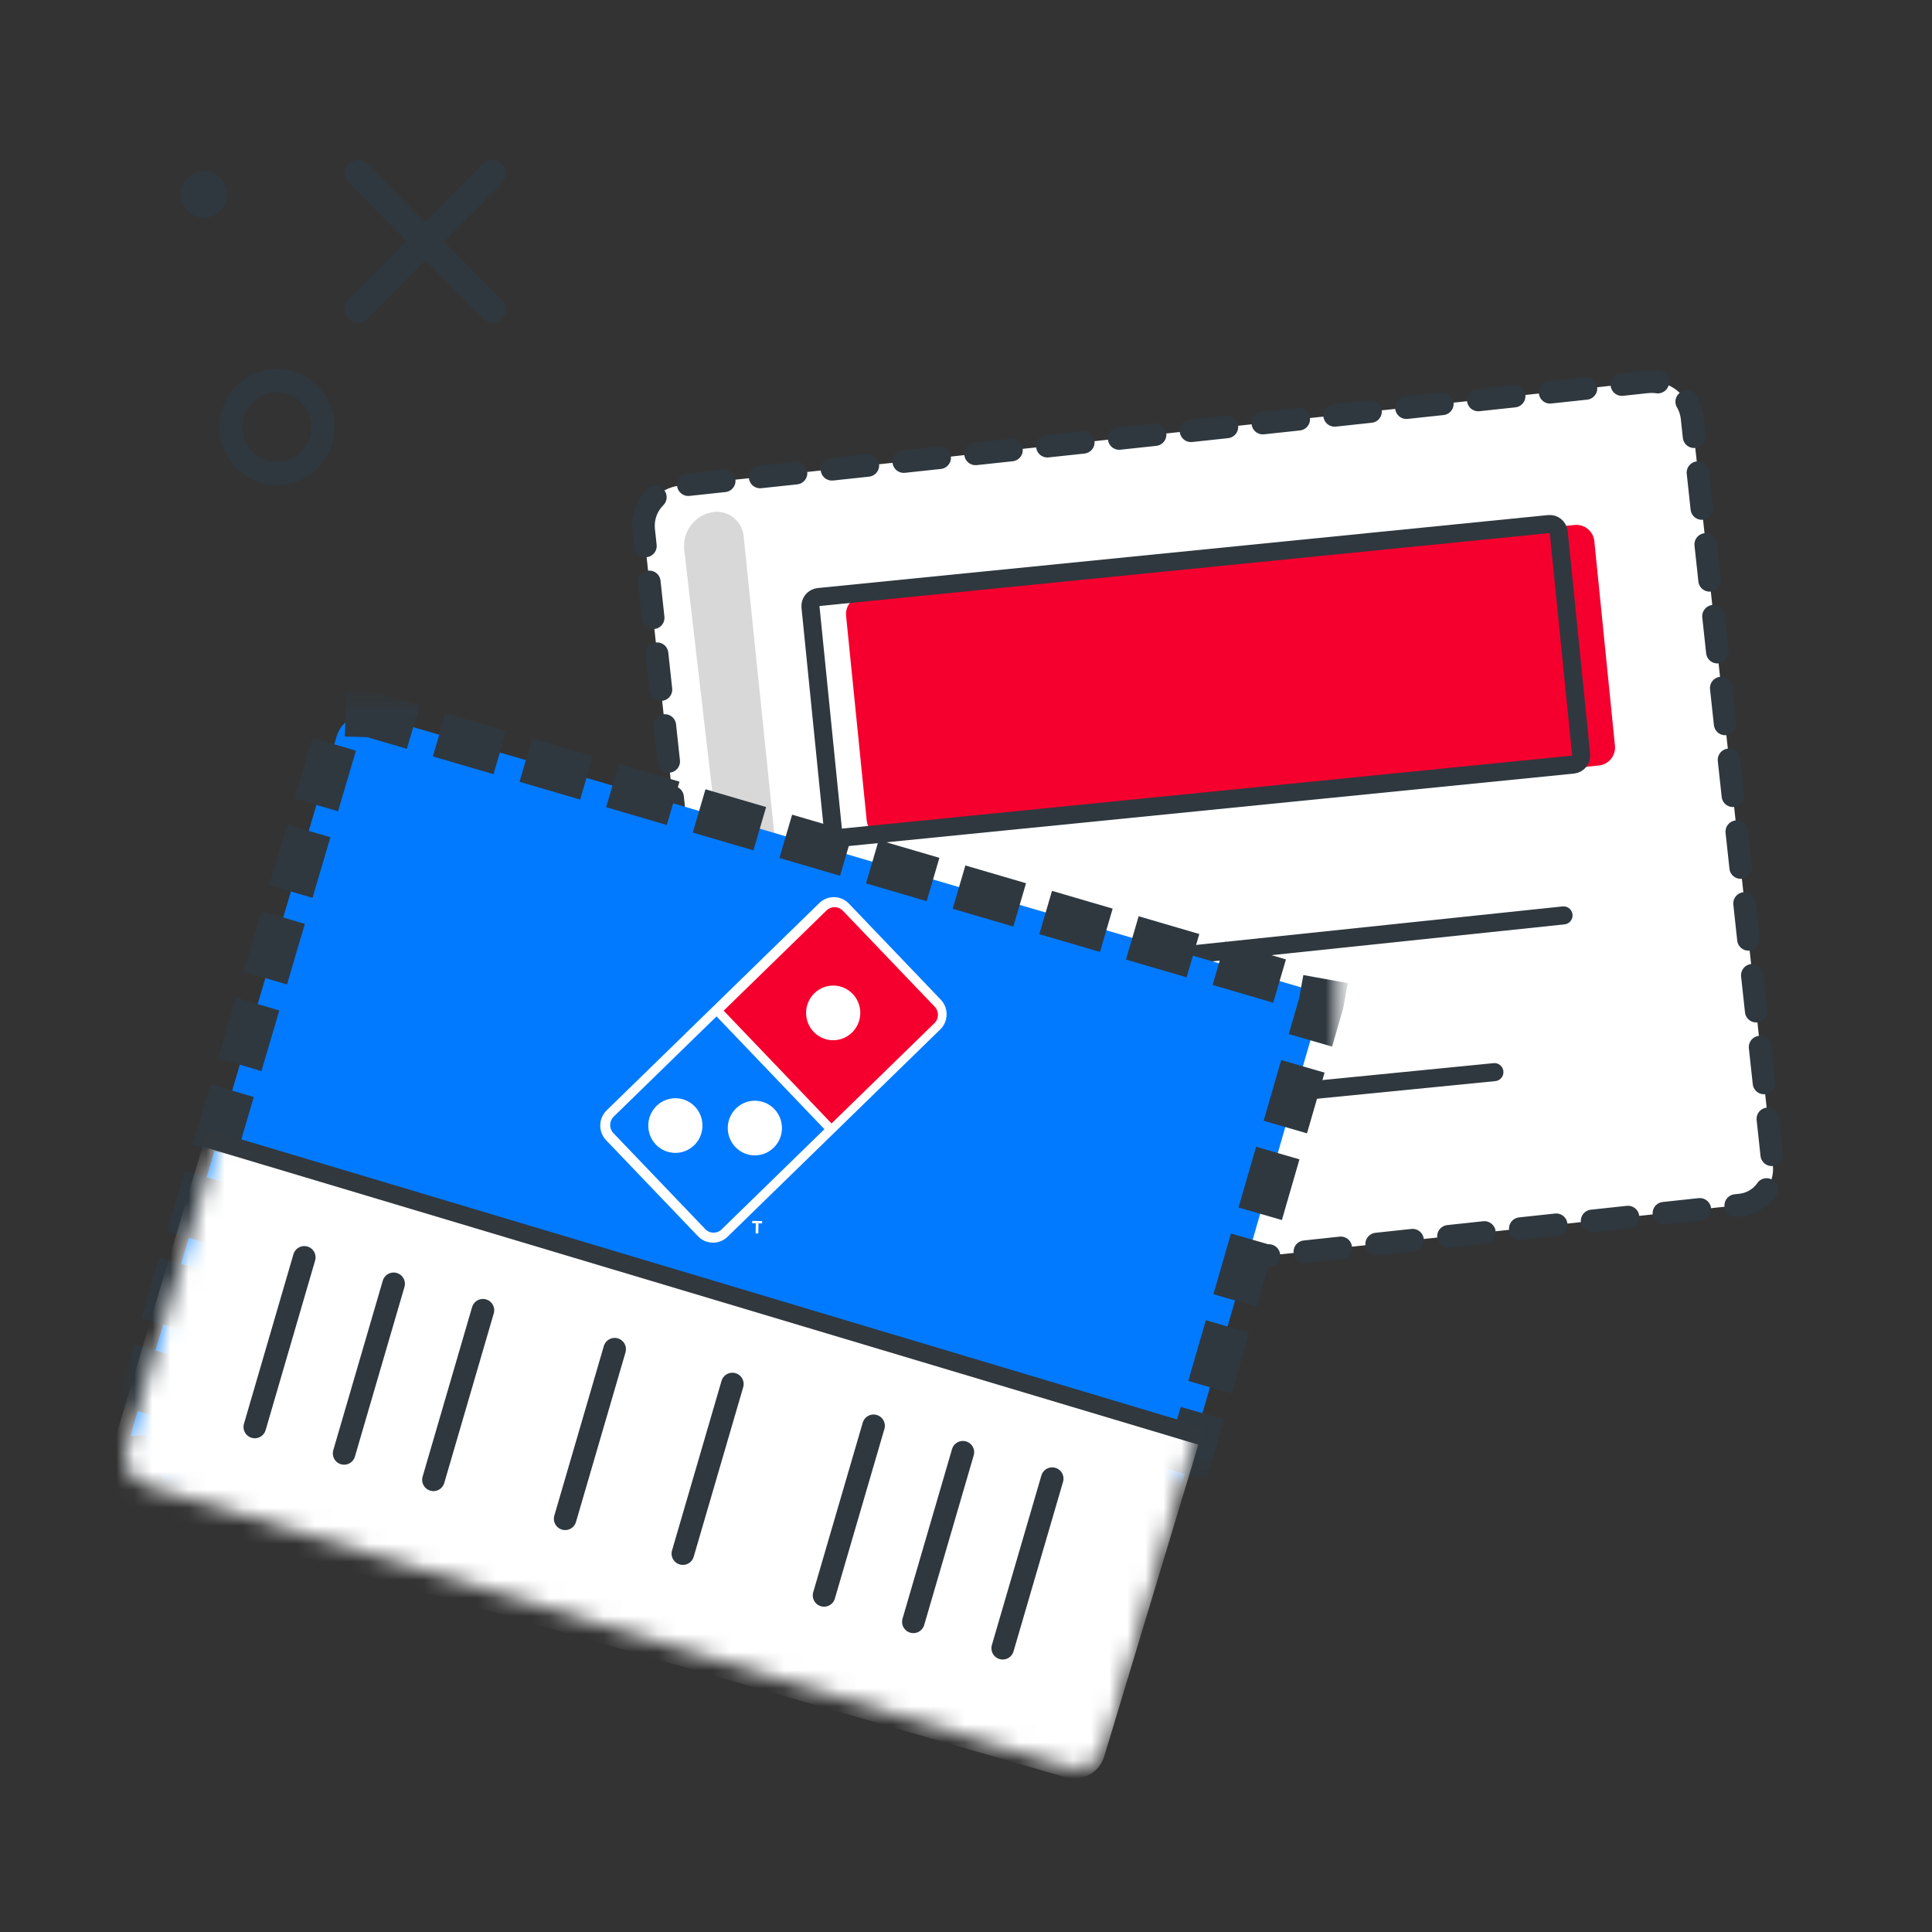 <?xml version="1.0" encoding="UTF-8"?>
<svg width="107px" height="107px" viewBox="0 0 107 107" version="1.1" xmlns="http://www.w3.org/2000/svg" xmlns:xlink="http://www.w3.org/1999/xlink">
    <rect x="0" y="0" width="107" height="107" fill="#333333" stroke="none"/>
    <title>icons/illustrated/cheesy pizza copy 2</title>
    <defs>
        <path d="M13.792,18.638 L65.885,33.907 C66.161,33.988 66.319,34.276 66.239,34.552 L54.302,75.761 C54.176,76.188 53.885,76.548 53.492,76.762 C53.1,76.975 52.638,77.024 52.209,76.898 L1.224,61.288 C0.331,61.026 -0.179,60.092 0.083,59.202 L11.71,19.778 C11.972,18.891 12.902,18.383 13.792,18.638 Z" id="path-1"></path>
        <mask id="mask-2" maskContentUnits="userSpaceOnUse" maskUnits="objectBoundingBox" x="-1.25" y="-1.25" width="68.746" height="60.895">
            <rect x="-1.236" y="17.322" width="68.746" height="60.895" fill="white"></rect>
            <use xlink:href="#path-1" fill="black"></use>
        </mask>
        <mask id="mask-4" maskContentUnits="userSpaceOnUse" maskUnits="objectBoundingBox" x="-1.25" y="-1.25" width="68.746" height="60.895">
            <rect x="-1.236" y="17.322" width="68.746" height="60.895" fill="white"></rect>
            <use xlink:href="#path-1" fill="black"></use>
        </mask>
    </defs>
    <g id="Page-1" stroke="none" stroke-width="1" fill="none" fill-rule="evenodd">
        <g id="פופאפ_-קופון_2" transform="translate(-137, -300)">
            <g id="icons/illustrated/cheesy-pizza-copy-2" transform="translate(137, 300)">
                <g id="Group-3" transform="translate(6.935, 21)">
                    <g id="Group-2" transform="translate(27.759, 0.135)">
                        <g id="Group" transform="translate(0.943, 0)" fill-rule="nonzero">
                            <path d="M0.013,8.223 C-0.051,7.633 0.123,7.042 0.497,6.58 C0.87,6.119 1.413,5.823 2.005,5.76 L55.599,0.013 C56.191,-0.051 56.784,0.123 57.248,0.495 C57.712,0.867 58.008,1.407 58.072,1.997 L62.549,43.39 C62.667,44.492 61.867,45.481 60.76,45.601 L6.704,51.397 C5.597,51.513 4.605,50.714 4.489,49.612 L0.013,8.223 Z" id="Path" stroke="#2F383F" stroke-width="1.25" fill="#FFFFFF" stroke-linecap="round" stroke-linejoin="round" stroke-dasharray="2,2"></path>
                            <path d="M12.687,9.868 L52.334,9.885 C52.886,9.886 53.333,10.333 53.334,10.885 L53.339,22.274 C53.34,22.826 52.892,23.274 52.34,23.274 C52.34,23.274 52.339,23.274 52.339,23.274 L12.692,23.257 C12.14,23.256 11.693,22.809 11.692,22.257 L11.687,10.868 C11.686,10.316 12.133,9.868 12.686,9.867 C12.686,9.867 12.686,9.867 12.687,9.868 Z" id="Rectangle" fill="#F5002E" transform="translate(32.513, 16.571) rotate(-5.73) translate(-32.513, -16.571) "></path>
                        </g>
                        <line x1="15.621" y1="33.373" x2="51.899" y2="29.563" id="Path" stroke="#2F383F" stroke-linecap="round" stroke-linejoin="round"></line>
                        <line x1="20.225" y1="40.995" x2="48.071" y2="38.243" id="Path" stroke="#2F383F" stroke-linecap="round" stroke-linejoin="round"></line>
                        <path d="M4.662,7.248 C5.467,7.059 6.272,7.56 6.46,8.365 C6.474,8.426 6.485,8.489 6.491,8.552 L10.845,50.839 C10.917,51.536 10.41,52.159 9.714,52.231 C9.671,52.235 9.627,52.237 9.584,52.237 C8.783,52.237 8.109,51.637 8.017,50.841 L3.202,9.323 C3.09,8.361 3.718,7.468 4.662,7.248 Z" id="Rectangle" fill="#D8D8D8" style="mix-blend-mode: multiply;"></path>
                        <path d="M11.207,9.868 L51.855,9.885 C52.131,9.885 52.354,10.109 52.355,10.385 L52.36,22.774 C52.36,23.05 52.137,23.274 51.861,23.274 C51.86,23.274 51.86,23.274 51.86,23.274 L11.213,23.257 C10.937,23.256 10.713,23.033 10.713,22.757 L10.708,10.368 C10.707,10.092 10.931,9.868 11.207,9.868 C11.207,9.868 11.207,9.868 11.207,9.868 Z" id="Rectangle" stroke="#2F383F" stroke-linecap="round" stroke-linejoin="round" fill-rule="nonzero" transform="translate(31.534, 16.571) rotate(-5.73) translate(-31.534, -16.571) "></path>
                    </g>
                    <mask id="mask-3" fill="white">
                        <use xlink:href="#path-1"></use>
                    </mask>
                    <g id="Path" stroke="#2F383F" mask="url(#mask-2)" stroke-width="2.5" fill="#017AFF" fill-rule="nonzero" stroke-linecap="square" stroke-linejoin="round" stroke-dasharray="1,4">
                        <use mask="url(#mask-4)" xlink:href="#path-1"></use>
                    </g>
                    <path d="M59.613,58.419 L4.426,42.023 L-1.054,60.335 C-1.321,61.229 -0.801,62.166 0.109,62.429 L52.083,77.431 C52.52,77.557 52.99,77.508 53.39,77.294 C53.791,77.079 54.088,76.718 54.216,76.288 L59.613,58.419 Z" id="Path" fill="#FFFFFF" fill-rule="nonzero" mask="url(#mask-3)"></path>
                    <g id="Group-5" mask="url(#mask-3)" stroke="#2F383F" stroke-linecap="round" stroke-linejoin="round" stroke-width="1.25">
                        <g transform="translate(7.176, 48.637)" id="Path">
                            <line x1="2.741" y1="4.17443857e-14" x2="2.29940731e-13" y2="9.393"></line>
                            <line x1="7.689" y1="1.464" x2="4.946" y2="10.857"></line>
                            <line x1="12.635" y1="2.928" x2="9.894" y2="12.32"></line>
                            <line x1="34.27" y1="9.328" x2="31.527" y2="18.721"></line>
                            <line x1="39.216" y1="10.792" x2="36.474" y2="20.185"></line>
                            <line x1="44.164" y1="12.255" x2="41.421" y2="21.647"></line>
                            <line x1="19.931" y1="5.086" x2="17.189" y2="14.478"></line>
                            <line x1="26.45" y1="7.014" x2="23.708" y2="16.407"></line>
                        </g>
                    </g>
                </g>
                <line x1="11.362" y1="63.023" x2="66.548" y2="79.542" id="Path-15" stroke="#31383E"></line>
                <g id="Group-Copy" transform="translate(43.199, 59.636) rotate(1) translate(-43.199, -59.636) translate(33.292, 49.636)">
                    <path d="M13.553,0.342 C13.334,0.121 13.043,0 12.734,0 C12.425,0 12.134,0.121 11.916,0.342 L0.339,12.027 C-0.113,12.483 -0.113,13.224 0.339,13.68 L5.52,18.909 C5.738,19.13 6.029,19.251 6.338,19.251 C6.647,19.251 6.938,19.13 7.157,18.909 L18.734,7.224 C19.186,6.769 19.186,6.027 18.734,5.572 L13.553,0.342 Z" id="Fill-20" fill="#FFFFFF"></path>
                    <path d="M18.406,5.97 L13.227,0.743 C12.977,0.491 12.572,0.491 12.323,0.743 L6.724,6.394 L12.806,12.534 L18.406,6.882 C18.655,6.631 18.655,6.222 18.406,5.97 M13.851,7.481 C13.558,7.777 13.173,7.924 12.79,7.924 C12.408,7.924 12.023,7.777 11.73,7.481 C11.437,7.186 11.289,6.798 11.289,6.41 C11.289,6.023 11.437,5.634 11.73,5.34 C12.023,5.045 12.406,4.896 12.791,4.896 C13.173,4.896 13.558,5.044 13.851,5.34 C14.143,5.634 14.292,6.024 14.292,6.41 C14.292,6.797 14.143,7.186 13.851,7.481" id="Fill-22" fill="#F5002E"></path>
                    <path d="M0.736,12.367 C0.486,12.619 0.486,13.028 0.736,13.28 L5.916,18.508 C6.041,18.635 6.204,18.697 6.368,18.697 C6.531,18.697 6.695,18.635 6.82,18.508 L12.418,12.858 L6.334,6.717 L0.736,12.367 Z M5.222,13.873 C4.928,14.167 4.544,14.315 4.16,14.315 C3.776,14.315 3.392,14.168 3.099,13.873 C2.806,13.578 2.66,13.19 2.66,12.803 C2.66,12.415 2.807,12.028 3.099,11.731 C3.392,11.436 3.776,11.288 4.16,11.288 C4.544,11.288 4.929,11.436 5.222,11.731 C5.515,12.028 5.66,12.415 5.66,12.802 C5.66,13.189 5.515,13.579 5.222,13.873 L5.222,13.873 Z M7.503,11.792 C7.796,11.496 8.18,11.349 8.563,11.349 C8.948,11.349 9.332,11.496 9.624,11.792 C9.918,12.088 10.065,12.475 10.065,12.863 C10.065,13.25 9.918,13.638 9.624,13.933 C9.332,14.228 8.948,14.376 8.563,14.377 C8.18,14.377 7.796,14.228 7.503,13.933 C7.21,13.638 7.063,13.25 7.063,12.863 C7.063,12.476 7.21,12.088 7.503,11.792 L7.503,11.792 Z" id="Fill-24" fill="#017AFF"></path>
                    <polyline id="Fill-26" fill="#FFFFFF" points="8.709 18.697 8.709 18.135 8.507 18.135 8.507 18.005 9.056 18.005 9.056 18.135 8.857 18.135 8.857 18.697"></polyline>
                </g>
                <path d="M15.34,20.436 C17.099,20.436 18.524,21.875 18.524,23.65 C18.524,25.425 17.099,26.864 15.34,26.864 C13.581,26.864 12.155,25.425 12.155,23.65 C12.155,21.875 13.581,20.436 15.34,20.436 Z M15.34,21.722 C14.285,21.722 13.429,22.585 13.429,23.65 C13.429,24.715 14.285,25.579 15.34,25.579 C16.395,25.579 17.251,24.715 17.251,23.65 C17.251,22.585 16.395,21.722 15.34,21.722 Z M19.32,9.064 C19.617,8.789 20.088,8.799 20.371,9.088 L20.371,9.088 L23.541,12.312 L26.739,9.084 L26.809,9.022 C27.1,8.793 27.522,8.814 27.79,9.084 C28.08,9.377 28.08,9.852 27.79,10.145 L27.79,10.145 L24.588,13.376 L27.802,16.644 L27.862,16.714 C28.082,17.002 28.051,17.411 27.777,17.665 C27.481,17.94 27.01,17.929 26.727,17.641 L26.727,17.641 L23.557,14.417 L20.359,17.645 L20.289,17.707 C19.998,17.936 19.576,17.915 19.308,17.645 C19.018,17.352 19.018,16.877 19.308,16.584 L19.308,16.584 L22.51,13.353 L19.296,10.084 L19.236,10.015 C19.016,9.727 19.047,9.318 19.32,9.064 Z M11.298,9.475 C12.001,9.475 12.572,10.05 12.572,10.76 C12.572,11.471 12.001,12.046 11.298,12.046 C10.594,12.046 10.024,11.471 10.024,10.76 C10.024,10.05 10.594,9.475 11.298,9.475 Z" id="Combined-Shape" fill="#2F383F"></path>
            </g>
        </g>
    </g>
</svg>